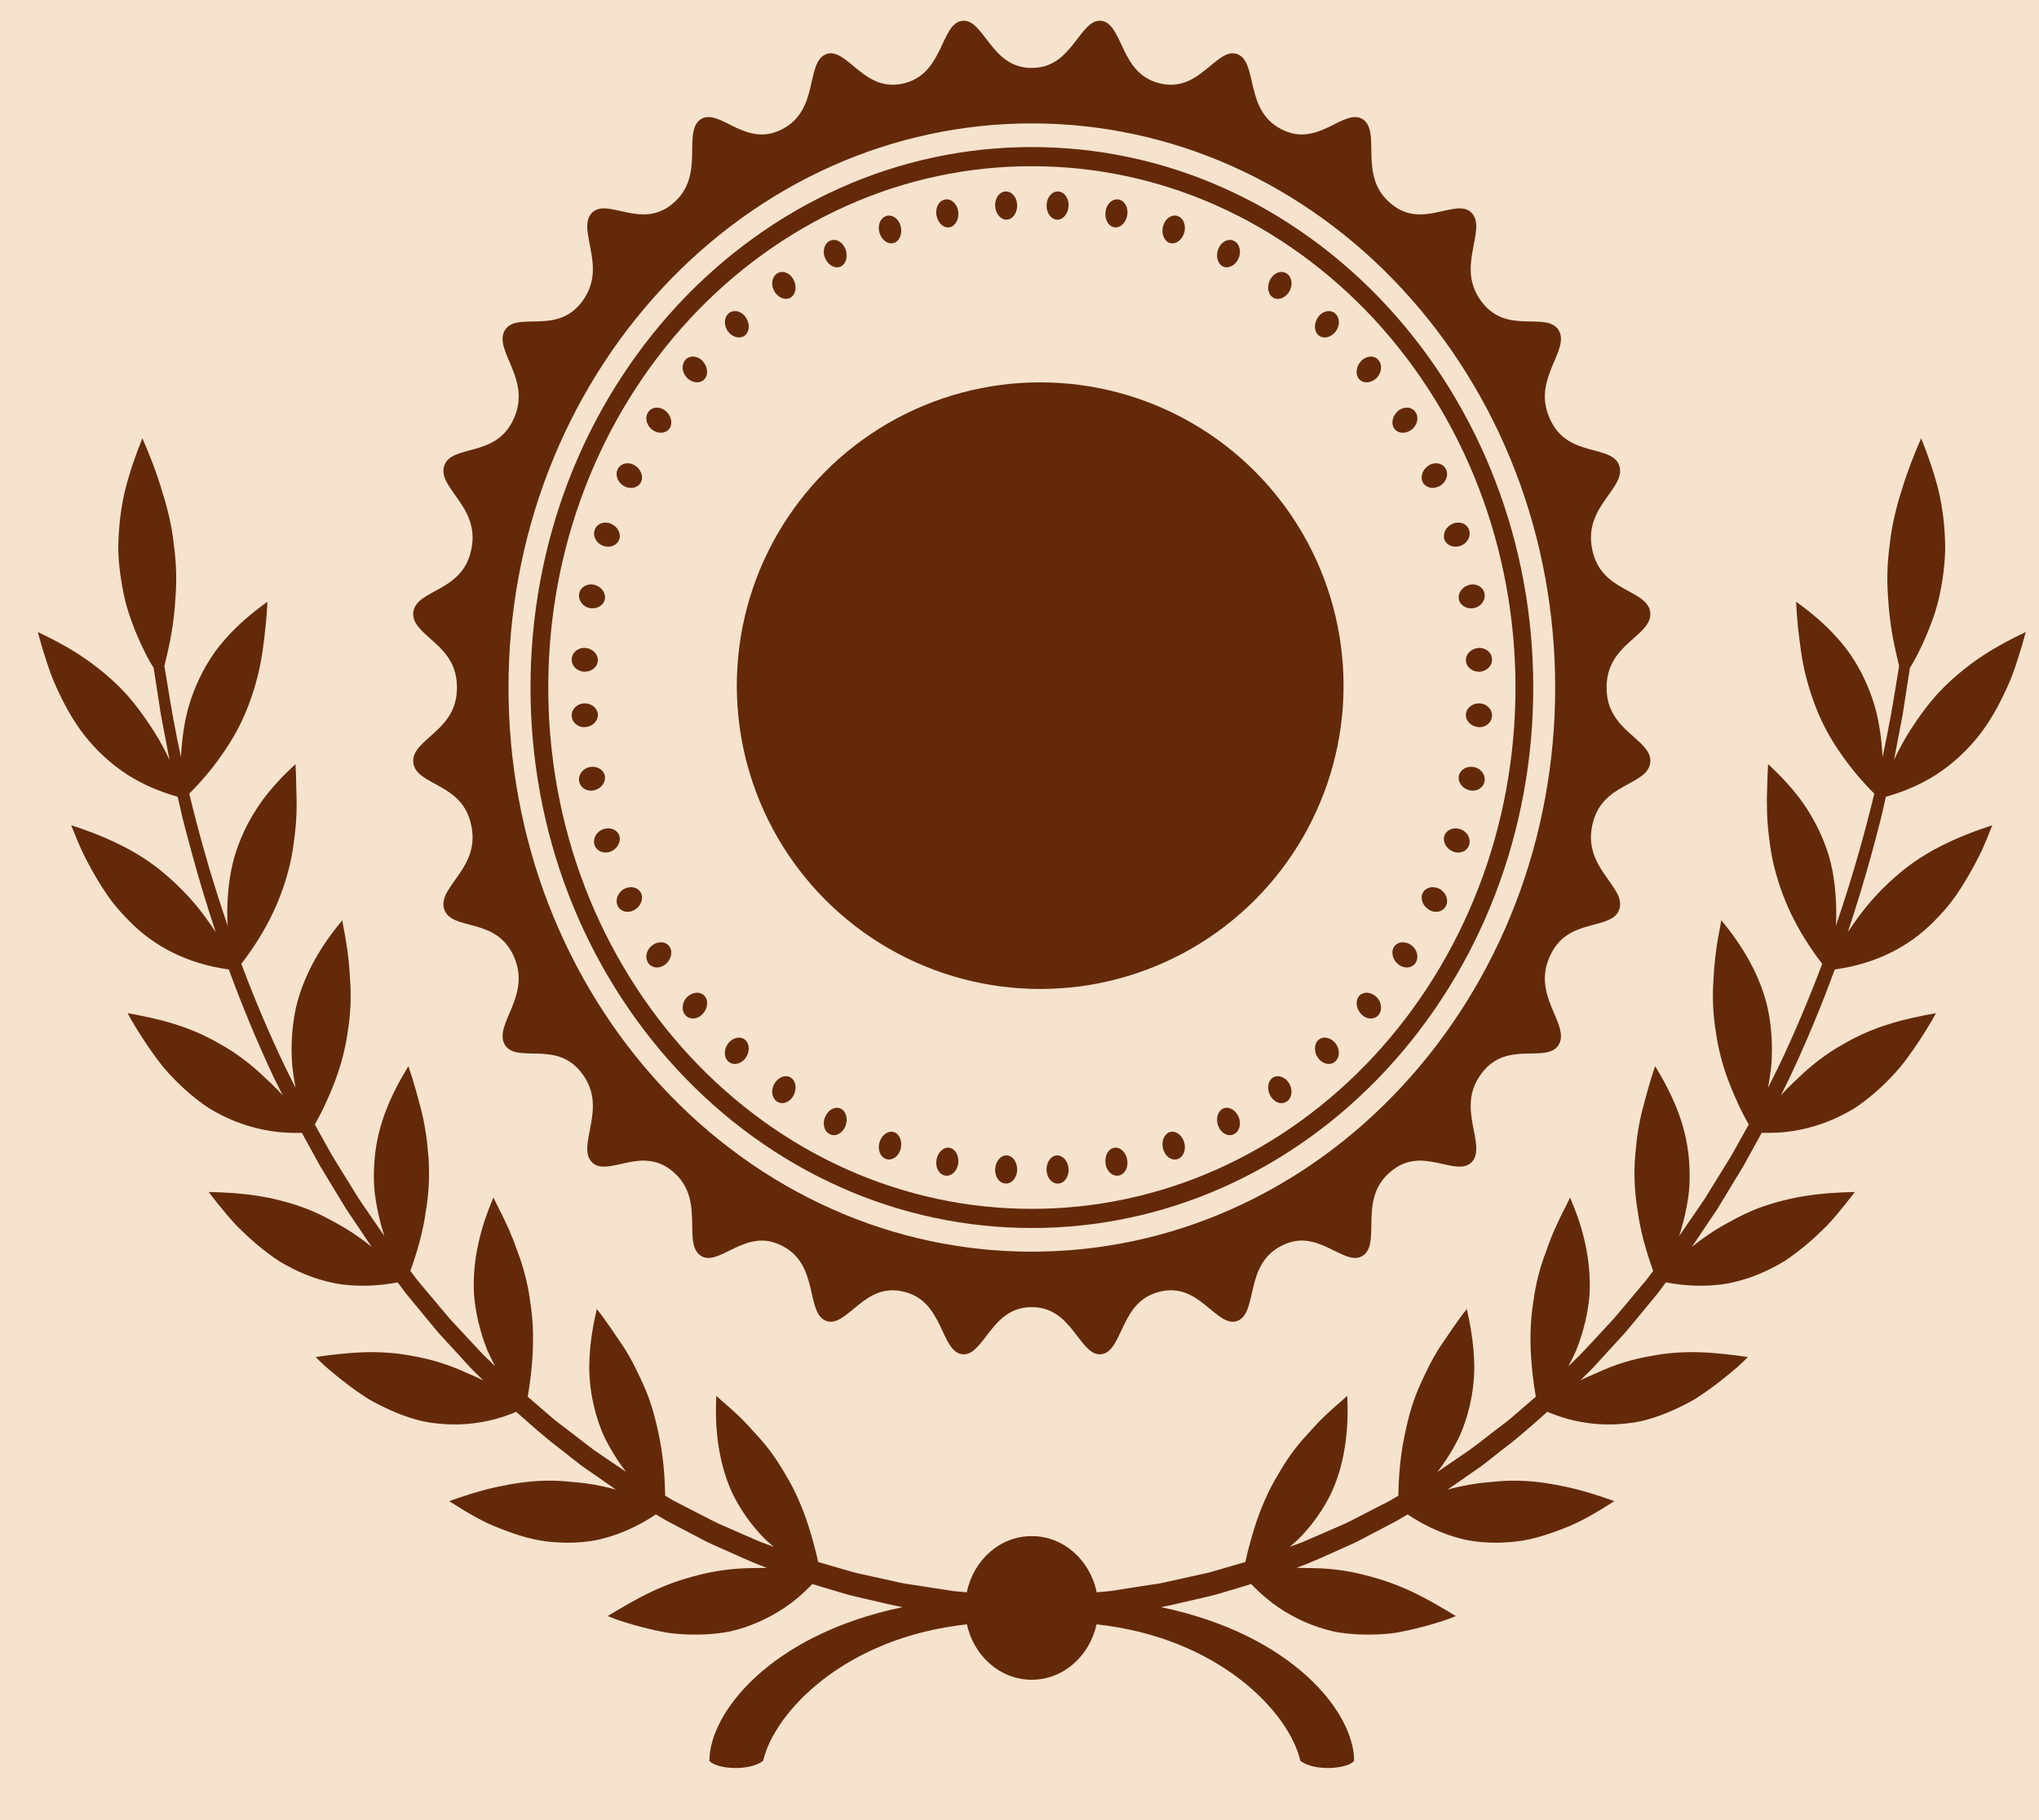 <svg width="28" height="25" viewBox="0 0 28 25" fill="none" xmlns="http://www.w3.org/2000/svg">
<rect width="28" height="25" fill="#E5E5E5"/>
<g clip-path="url(#clip0_0_1)">
<rect width="480" height="926" transform="translate(-43 -185)" fill="white"/>
<rect x="-43" y="-99.224" width="480" height="749.601" rx="23" fill="#F3CC9E"/>
<rect x="-43" y="-185" width="480" height="1129" fill="#642908"/>
<path d="M-43 -47.773C-43 -69.865 -25.091 -87.773 -3 -87.773H397C419.091 -87.773 437 -69.865 437 -47.773V741H-43V-47.773Z" fill="#F5E3CD"/>
<path d="M27.233 9.003C27.138 9.065 27.047 9.132 26.956 9.205C26.864 9.279 26.774 9.359 26.687 9.446C26.512 9.621 26.358 9.83 26.201 10.079C26.134 10.19 26.07 10.309 26.009 10.437C26.044 10.257 26.076 10.087 26.106 9.93C26.114 9.888 26.122 9.848 26.129 9.808C26.135 9.768 26.141 9.729 26.147 9.691C26.159 9.615 26.17 9.542 26.181 9.473C26.198 9.363 26.214 9.264 26.227 9.173C26.243 9.148 26.259 9.123 26.273 9.097C26.318 9.02 26.356 8.941 26.393 8.864C26.465 8.709 26.525 8.556 26.574 8.406C26.622 8.257 26.651 8.108 26.674 7.963C26.696 7.819 26.71 7.677 26.712 7.539C26.711 7.261 26.68 6.997 26.622 6.744C26.559 6.492 26.475 6.251 26.382 6.02C26.281 6.251 26.189 6.484 26.117 6.725C26.04 6.966 25.978 7.214 25.95 7.478C25.933 7.61 25.92 7.745 25.918 7.886C25.914 8.027 25.924 8.173 25.936 8.326C25.948 8.478 25.97 8.637 26.002 8.804C26.018 8.887 26.039 8.974 26.059 9.061C26.065 9.089 26.072 9.118 26.079 9.148C26.065 9.236 26.049 9.334 26.031 9.441C25.989 9.709 25.93 10.032 25.852 10.399C25.845 10.255 25.83 10.119 25.809 9.993C25.765 9.705 25.67 9.456 25.561 9.242C25.505 9.135 25.444 9.036 25.378 8.944C25.311 8.852 25.236 8.767 25.16 8.687C25.006 8.527 24.839 8.39 24.665 8.265C24.67 8.379 24.678 8.492 24.689 8.606C24.701 8.72 24.717 8.834 24.732 8.947C24.764 9.173 24.821 9.4 24.902 9.625C24.981 9.85 25.092 10.076 25.245 10.303C25.378 10.501 25.537 10.7 25.738 10.901C25.68 11.144 25.613 11.401 25.537 11.671C25.443 12.005 25.334 12.356 25.209 12.72C25.213 12.676 25.216 12.633 25.216 12.59C25.217 12.511 25.215 12.436 25.211 12.362C25.195 12.068 25.146 11.814 25.055 11.584C24.967 11.356 24.854 11.158 24.724 10.98C24.59 10.801 24.437 10.642 24.28 10.495C24.273 10.608 24.269 10.722 24.267 10.836C24.262 10.949 24.262 11.062 24.266 11.177C24.27 11.291 24.28 11.406 24.296 11.522C24.31 11.637 24.327 11.753 24.355 11.87C24.459 12.306 24.65 12.753 25.023 13.239C24.846 13.708 24.644 14.192 24.41 14.679C24.366 14.766 24.322 14.853 24.278 14.941C24.299 14.83 24.315 14.723 24.325 14.621C24.346 14.327 24.322 14.065 24.27 13.828C24.213 13.59 24.121 13.375 24.013 13.181C23.903 12.985 23.779 12.81 23.636 12.64L23.623 12.723L23.607 12.806C23.596 12.861 23.587 12.916 23.578 12.971C23.561 13.082 23.548 13.194 23.539 13.309C23.533 13.423 23.522 13.535 23.522 13.65C23.521 13.765 23.526 13.883 23.539 14.004C23.545 14.063 23.555 14.124 23.564 14.185C23.572 14.245 23.583 14.307 23.596 14.369C23.622 14.493 23.656 14.62 23.701 14.751C23.746 14.882 23.802 15.018 23.866 15.156C23.909 15.251 23.959 15.348 24.014 15.447C24.009 15.455 24.005 15.463 24 15.471C23.927 15.601 23.853 15.734 23.779 15.867C23.701 15.997 23.619 16.125 23.539 16.256C23.499 16.321 23.459 16.386 23.418 16.452C23.377 16.517 23.332 16.578 23.289 16.642C23.212 16.754 23.135 16.867 23.058 16.979C23.064 16.96 23.07 16.941 23.076 16.923C23.098 16.849 23.118 16.776 23.134 16.705C23.167 16.563 23.19 16.428 23.199 16.297C23.206 16.164 23.203 16.037 23.192 15.915C23.152 15.431 22.956 15.017 22.729 14.644C22.693 14.748 22.66 14.854 22.63 14.961L22.586 15.122C22.571 15.175 22.557 15.229 22.544 15.283C22.518 15.392 22.497 15.502 22.482 15.616C22.474 15.673 22.468 15.732 22.463 15.79C22.456 15.847 22.452 15.905 22.449 15.964C22.442 16.082 22.444 16.205 22.453 16.333C22.461 16.46 22.482 16.595 22.503 16.728C22.542 16.953 22.607 17.194 22.702 17.456L22.609 17.579C22.56 17.639 22.51 17.697 22.461 17.756L22.163 18.11C22.059 18.223 21.955 18.336 21.85 18.448C21.797 18.503 21.746 18.561 21.693 18.615L21.537 18.766C21.577 18.692 21.613 18.619 21.645 18.547C21.752 18.276 21.808 18.021 21.828 17.782C21.841 17.535 21.817 17.304 21.769 17.084C21.745 16.974 21.715 16.867 21.681 16.762C21.645 16.656 21.604 16.551 21.561 16.449L21.489 16.595C21.465 16.642 21.44 16.69 21.417 16.739C21.37 16.836 21.325 16.936 21.286 17.038C21.265 17.09 21.248 17.144 21.229 17.195C21.209 17.246 21.191 17.298 21.174 17.352C21.139 17.458 21.11 17.57 21.088 17.686C21.076 17.744 21.067 17.804 21.058 17.865C21.049 17.925 21.04 17.985 21.034 18.048C21.021 18.172 21.015 18.304 21.017 18.442C21.019 18.581 21.03 18.73 21.047 18.883C21.058 18.98 21.072 19.08 21.09 19.185C21.013 19.25 20.937 19.317 20.86 19.383C20.803 19.431 20.749 19.482 20.69 19.527C20.631 19.572 20.573 19.617 20.514 19.661C20.397 19.75 20.283 19.842 20.165 19.927C20.046 20.009 19.927 20.089 19.809 20.17C19.786 20.185 19.763 20.201 19.74 20.217C19.783 20.16 19.823 20.103 19.861 20.047C19.939 19.928 20.005 19.81 20.058 19.694C20.108 19.573 20.147 19.453 20.176 19.335C20.205 19.217 20.224 19.102 20.235 18.987C20.241 18.93 20.244 18.874 20.245 18.817C20.246 18.759 20.244 18.701 20.241 18.645C20.229 18.416 20.192 18.196 20.142 17.98C20.012 18.143 19.895 18.323 19.776 18.497C19.66 18.676 19.563 18.88 19.472 19.088C19.428 19.195 19.389 19.309 19.355 19.43C19.339 19.491 19.323 19.555 19.309 19.619C19.295 19.684 19.281 19.748 19.269 19.815C19.23 20.031 19.206 20.273 19.203 20.543C19.166 20.565 19.129 20.587 19.093 20.609C18.972 20.671 18.851 20.733 18.732 20.795C18.613 20.855 18.497 20.92 18.376 20.969C18.256 21.021 18.138 21.072 18.022 21.123C17.963 21.147 17.907 21.176 17.848 21.196C17.802 21.213 17.756 21.229 17.711 21.246C17.756 21.209 17.798 21.171 17.838 21.133C18.036 20.931 18.179 20.718 18.282 20.506C18.383 20.288 18.441 20.061 18.473 19.84C18.505 19.618 18.512 19.399 18.5 19.172C18.425 19.244 18.345 19.306 18.27 19.377C18.194 19.446 18.12 19.519 18.048 19.597C17.978 19.678 17.904 19.75 17.836 19.835C17.768 19.918 17.702 20.008 17.64 20.106C17.609 20.154 17.579 20.206 17.549 20.257C17.518 20.307 17.489 20.359 17.461 20.413C17.403 20.522 17.351 20.64 17.302 20.768C17.252 20.896 17.209 21.038 17.168 21.186C17.144 21.271 17.121 21.361 17.101 21.455C17.066 21.465 17.031 21.475 16.997 21.485C16.887 21.517 16.779 21.549 16.674 21.579C16.622 21.596 16.568 21.608 16.516 21.619C16.464 21.63 16.411 21.642 16.36 21.653C16.258 21.676 16.158 21.698 16.06 21.72C16.011 21.73 15.963 21.743 15.915 21.751C15.867 21.758 15.82 21.765 15.773 21.772C15.586 21.802 15.411 21.829 15.246 21.854C15.182 21.86 15.121 21.865 15.06 21.871C14.969 21.429 14.605 21.099 14.168 21.099C13.731 21.099 13.367 21.429 13.276 21.871C13.216 21.865 13.155 21.86 13.09 21.854C12.926 21.829 12.75 21.802 12.563 21.772C12.517 21.765 12.47 21.758 12.422 21.751C12.373 21.743 12.326 21.73 12.277 21.72C12.179 21.698 12.079 21.676 11.976 21.653C11.926 21.642 11.873 21.63 11.821 21.619C11.768 21.608 11.716 21.596 11.663 21.579C11.558 21.549 11.45 21.517 11.34 21.485C11.306 21.475 11.271 21.465 11.236 21.455C11.215 21.361 11.193 21.271 11.169 21.186C11.128 21.038 11.084 20.896 11.035 20.768C10.986 20.64 10.933 20.522 10.877 20.413C10.848 20.36 10.818 20.307 10.788 20.257C10.758 20.206 10.728 20.154 10.697 20.106C10.635 20.008 10.569 19.918 10.501 19.835C10.432 19.75 10.359 19.678 10.289 19.597C10.217 19.519 10.143 19.446 10.067 19.377C9.992 19.306 9.912 19.245 9.837 19.172C9.825 19.399 9.832 19.618 9.864 19.84C9.897 20.061 9.954 20.288 10.055 20.506C10.158 20.718 10.3 20.931 10.498 21.133C10.538 21.171 10.581 21.209 10.626 21.246C10.58 21.229 10.535 21.213 10.489 21.196C10.43 21.176 10.373 21.147 10.315 21.123C10.199 21.072 10.081 21.021 9.961 20.969C9.84 20.92 9.724 20.855 9.604 20.795C9.486 20.733 9.365 20.671 9.244 20.609C9.208 20.587 9.17 20.565 9.134 20.543C9.13 20.273 9.107 20.031 9.068 19.815C9.056 19.747 9.042 19.684 9.028 19.619C9.013 19.555 8.998 19.491 8.981 19.43C8.948 19.309 8.909 19.195 8.865 19.088C8.774 18.88 8.677 18.676 8.561 18.497C8.442 18.323 8.325 18.143 8.195 17.98C8.145 18.196 8.107 18.416 8.096 18.645C8.092 18.701 8.091 18.759 8.092 18.817C8.093 18.874 8.097 18.93 8.102 18.987C8.113 19.102 8.132 19.217 8.161 19.335C8.19 19.453 8.228 19.573 8.279 19.694C8.332 19.809 8.398 19.928 8.476 20.047C8.513 20.102 8.553 20.16 8.597 20.217C8.574 20.201 8.551 20.185 8.528 20.17C8.41 20.089 8.291 20.009 8.171 19.927C8.054 19.842 7.94 19.75 7.823 19.661C7.764 19.617 7.706 19.572 7.647 19.527C7.588 19.482 7.534 19.43 7.477 19.383C7.4 19.317 7.324 19.25 7.247 19.185C7.265 19.08 7.279 18.98 7.29 18.883C7.307 18.73 7.318 18.581 7.319 18.442C7.322 18.304 7.316 18.172 7.303 18.048C7.296 17.985 7.288 17.925 7.279 17.865C7.271 17.804 7.261 17.744 7.249 17.686C7.226 17.57 7.197 17.458 7.163 17.352C7.146 17.299 7.128 17.246 7.108 17.195C7.089 17.144 7.071 17.09 7.051 17.038C7.011 16.936 6.967 16.836 6.92 16.739C6.897 16.69 6.872 16.642 6.847 16.595L6.776 16.449C6.732 16.551 6.692 16.656 6.656 16.762C6.622 16.867 6.592 16.974 6.568 17.084C6.52 17.303 6.496 17.535 6.509 17.782C6.529 18.021 6.585 18.276 6.692 18.547C6.724 18.619 6.76 18.692 6.8 18.766L6.644 18.615C6.591 18.561 6.539 18.503 6.487 18.448C6.382 18.336 6.278 18.223 6.173 18.11L5.876 17.756C5.827 17.697 5.776 17.639 5.728 17.579L5.635 17.456C5.73 17.194 5.795 16.953 5.834 16.728C5.855 16.595 5.876 16.46 5.884 16.333C5.893 16.205 5.894 16.083 5.888 15.964C5.885 15.905 5.881 15.847 5.874 15.79C5.868 15.732 5.863 15.674 5.855 15.616C5.84 15.502 5.819 15.392 5.793 15.283C5.78 15.229 5.766 15.175 5.751 15.122L5.707 14.961C5.677 14.854 5.644 14.748 5.608 14.644C5.381 15.017 5.185 15.431 5.145 15.915C5.134 16.037 5.131 16.164 5.138 16.297C5.147 16.428 5.17 16.563 5.203 16.705C5.219 16.776 5.238 16.849 5.261 16.923C5.267 16.942 5.273 16.961 5.279 16.979C5.202 16.867 5.125 16.754 5.048 16.642C5.005 16.578 4.96 16.516 4.919 16.452C4.878 16.386 4.838 16.321 4.798 16.256C4.718 16.125 4.636 15.997 4.558 15.867C4.484 15.734 4.41 15.602 4.337 15.471C4.332 15.463 4.328 15.455 4.323 15.447C4.378 15.348 4.428 15.251 4.471 15.156C4.535 15.018 4.591 14.882 4.636 14.751C4.68 14.62 4.715 14.493 4.741 14.369C4.754 14.307 4.764 14.245 4.773 14.185C4.782 14.124 4.792 14.063 4.798 14.004C4.811 13.883 4.816 13.766 4.815 13.65C4.815 13.535 4.804 13.423 4.798 13.309C4.789 13.195 4.776 13.082 4.758 12.971C4.75 12.916 4.74 12.861 4.73 12.806L4.714 12.723L4.701 12.64C4.558 12.81 4.434 12.985 4.324 13.181C4.216 13.375 4.124 13.59 4.067 13.828C4.014 14.064 3.991 14.327 4.012 14.621C4.022 14.723 4.038 14.83 4.059 14.941C4.015 14.854 3.971 14.766 3.927 14.679C3.693 14.192 3.49 13.708 3.314 13.239C3.687 12.753 3.878 12.307 3.982 11.87C4.009 11.753 4.027 11.637 4.041 11.522C4.057 11.406 4.067 11.291 4.071 11.177C4.075 11.062 4.074 10.949 4.069 10.836C4.068 10.722 4.064 10.608 4.058 10.495C3.899 10.642 3.747 10.801 3.613 10.98C3.483 11.158 3.369 11.356 3.282 11.584C3.191 11.814 3.142 12.068 3.126 12.362C3.121 12.436 3.12 12.511 3.121 12.59C3.121 12.633 3.124 12.676 3.128 12.72C3.003 12.356 2.894 12.005 2.8 11.671C2.724 11.401 2.657 11.144 2.599 10.901C2.8 10.7 2.959 10.501 3.091 10.303C3.245 10.076 3.356 9.85 3.435 9.625C3.516 9.4 3.573 9.173 3.605 8.947C3.62 8.834 3.636 8.72 3.647 8.606C3.659 8.492 3.667 8.379 3.672 8.265C3.499 8.39 3.331 8.527 3.177 8.687C3.101 8.767 3.026 8.852 2.959 8.944C2.893 9.036 2.832 9.135 2.776 9.242C2.667 9.456 2.572 9.705 2.527 9.993C2.507 10.12 2.492 10.255 2.485 10.399C2.406 10.032 2.348 9.709 2.306 9.441C2.288 9.334 2.272 9.236 2.257 9.148C2.264 9.118 2.271 9.089 2.278 9.061C2.298 8.974 2.319 8.887 2.335 8.804C2.368 8.637 2.389 8.478 2.401 8.326C2.413 8.173 2.423 8.027 2.419 7.886C2.417 7.745 2.404 7.61 2.387 7.478C2.359 7.214 2.296 6.966 2.219 6.725C2.148 6.484 2.056 6.251 1.955 6.02C1.862 6.251 1.778 6.492 1.715 6.744C1.657 6.997 1.626 7.261 1.624 7.539C1.626 7.677 1.641 7.819 1.663 7.963C1.686 8.108 1.715 8.257 1.763 8.406C1.812 8.556 1.871 8.709 1.944 8.864C1.98 8.941 2.019 9.02 2.063 9.097C2.078 9.123 2.094 9.148 2.11 9.173C2.123 9.264 2.139 9.363 2.156 9.473C2.167 9.542 2.178 9.615 2.19 9.691C2.196 9.729 2.202 9.768 2.208 9.808C2.215 9.848 2.223 9.888 2.231 9.93C2.261 10.087 2.294 10.257 2.328 10.437C2.267 10.309 2.203 10.189 2.135 10.079C1.978 9.83 1.824 9.621 1.65 9.446C1.563 9.359 1.473 9.279 1.381 9.205C1.29 9.132 1.199 9.065 1.104 9.003C0.916 8.879 0.719 8.776 0.519 8.681C0.554 8.81 0.591 8.938 0.632 9.064C0.673 9.19 0.717 9.314 0.771 9.433C0.879 9.672 1.002 9.899 1.161 10.102C1.323 10.306 1.513 10.486 1.741 10.635C1.941 10.765 2.175 10.869 2.44 10.944C2.449 10.985 2.459 11.027 2.469 11.07C2.514 11.284 2.578 11.503 2.639 11.735C2.731 12.074 2.839 12.431 2.962 12.802C2.934 12.762 2.906 12.722 2.88 12.683C2.837 12.62 2.793 12.56 2.748 12.503C2.569 12.275 2.376 12.094 2.189 11.942C1.999 11.791 1.799 11.674 1.594 11.577C1.392 11.479 1.187 11.403 0.978 11.335C1.027 11.459 1.077 11.582 1.132 11.702C1.19 11.821 1.252 11.937 1.318 12.049C1.384 12.161 1.454 12.27 1.53 12.373C1.608 12.475 1.695 12.571 1.786 12.662C2.12 12.999 2.567 13.236 3.142 13.316C3.319 13.798 3.523 14.296 3.759 14.797C3.8 14.879 3.841 14.962 3.882 15.045C3.807 14.963 3.732 14.888 3.656 14.819C3.451 14.619 3.243 14.464 3.03 14.345C2.821 14.223 2.613 14.133 2.399 14.067C2.186 13.999 1.965 13.955 1.753 13.916L1.8 14.004L1.851 14.089C1.886 14.146 1.921 14.203 1.957 14.258C2.028 14.368 2.103 14.476 2.181 14.579C2.257 14.682 2.347 14.777 2.438 14.868C2.529 14.958 2.625 15.042 2.726 15.119C2.776 15.158 2.828 15.195 2.882 15.229C2.937 15.262 2.994 15.293 3.052 15.322C3.169 15.381 3.292 15.43 3.421 15.468C3.551 15.506 3.686 15.535 3.831 15.55C3.933 15.559 4.037 15.563 4.146 15.56C4.154 15.575 4.162 15.59 4.17 15.605C4.244 15.739 4.318 15.874 4.392 16.009C4.472 16.141 4.553 16.274 4.633 16.408C4.674 16.475 4.714 16.541 4.755 16.608C4.799 16.673 4.842 16.737 4.886 16.803C4.958 16.911 5.031 17.019 5.104 17.127C5.089 17.115 5.073 17.102 5.058 17.09C4.999 17.044 4.94 17.001 4.881 16.961C4.764 16.88 4.646 16.813 4.531 16.753C4.418 16.691 4.306 16.639 4.193 16.596C3.739 16.427 3.307 16.379 2.866 16.373C2.947 16.479 3.029 16.583 3.114 16.683C3.158 16.733 3.199 16.783 3.245 16.83C3.291 16.876 3.337 16.922 3.385 16.966C3.48 17.055 3.578 17.138 3.68 17.214C3.73 17.253 3.782 17.289 3.836 17.324C3.89 17.356 3.946 17.388 4.003 17.417C4.117 17.475 4.234 17.525 4.357 17.564C4.48 17.602 4.604 17.634 4.741 17.647C4.967 17.671 5.206 17.662 5.461 17.614L5.572 17.763L5.722 17.945C5.823 18.066 5.921 18.189 6.023 18.309C6.129 18.424 6.235 18.54 6.341 18.655C6.394 18.712 6.445 18.773 6.501 18.827L6.636 18.96C6.562 18.924 6.489 18.89 6.417 18.861C6.163 18.743 5.919 18.669 5.68 18.628C5.447 18.581 5.22 18.567 4.995 18.574C4.883 18.578 4.771 18.586 4.66 18.598C4.551 18.609 4.443 18.623 4.335 18.64C4.382 18.686 4.429 18.733 4.478 18.777C4.528 18.82 4.58 18.862 4.63 18.904C4.733 18.987 4.837 19.066 4.943 19.139C4.997 19.174 5.049 19.211 5.106 19.242C5.162 19.273 5.219 19.303 5.277 19.33C5.392 19.386 5.509 19.434 5.63 19.473C5.69 19.492 5.751 19.509 5.812 19.523C5.875 19.536 5.939 19.545 6.004 19.552C6.133 19.566 6.264 19.57 6.399 19.56C6.534 19.549 6.67 19.528 6.812 19.489C6.904 19.463 6.996 19.431 7.089 19.392C7.291 19.57 7.488 19.749 7.699 19.906C7.759 19.953 7.818 19.999 7.876 20.046C7.935 20.092 7.993 20.14 8.055 20.18C8.177 20.264 8.298 20.349 8.418 20.432C8.432 20.442 8.446 20.451 8.46 20.461C8.393 20.442 8.327 20.426 8.263 20.413C8.126 20.384 7.993 20.365 7.864 20.356C7.738 20.342 7.616 20.335 7.496 20.338C7.376 20.34 7.259 20.35 7.144 20.366C7.086 20.374 7.029 20.384 6.973 20.394C6.918 20.404 6.863 20.415 6.809 20.427C6.591 20.475 6.379 20.543 6.169 20.619C6.394 20.762 6.617 20.9 6.861 20.992C7.101 21.086 7.341 21.164 7.598 21.181C7.726 21.192 7.853 21.193 7.981 21.182C8.045 21.177 8.11 21.169 8.174 21.157C8.238 21.145 8.305 21.127 8.371 21.107C8.583 21.042 8.796 20.942 9.007 20.801C9.055 20.829 9.102 20.858 9.149 20.885C9.273 20.95 9.396 21.015 9.518 21.079C9.579 21.111 9.639 21.143 9.699 21.174C9.76 21.205 9.822 21.23 9.883 21.258C10.103 21.356 10.316 21.456 10.531 21.535C10.473 21.535 10.416 21.536 10.359 21.538C10.082 21.539 9.831 21.572 9.594 21.634C9.36 21.691 9.146 21.768 8.939 21.867C8.732 21.965 8.534 22.083 8.345 22.197C8.465 22.25 8.593 22.286 8.719 22.323C8.844 22.358 8.97 22.389 9.096 22.413C9.22 22.44 9.35 22.447 9.477 22.451C9.605 22.454 9.732 22.45 9.857 22.435C9.92 22.427 9.982 22.419 10.045 22.404C10.108 22.389 10.171 22.37 10.233 22.35C10.357 22.308 10.48 22.254 10.601 22.188C10.721 22.121 10.838 22.045 10.954 21.947C11.022 21.889 11.089 21.826 11.155 21.757C11.201 21.771 11.247 21.784 11.292 21.799C11.404 21.832 11.514 21.865 11.622 21.897C11.73 21.928 11.838 21.949 11.942 21.974C12.099 22.009 12.249 22.048 12.394 22.075C10.58 22.452 9.742 23.526 9.742 24.184C9.824 24.298 10.293 24.336 10.48 24.184C10.636 23.514 11.603 22.492 13.278 22.311C13.373 22.747 13.735 23.072 14.168 23.072C14.601 23.072 14.963 22.747 15.058 22.311C16.733 22.492 17.701 23.515 17.856 24.184C18.044 24.336 18.513 24.298 18.595 24.184C18.595 23.526 17.756 22.452 15.943 22.075C16.088 22.048 16.238 22.009 16.394 21.974C16.499 21.949 16.607 21.928 16.715 21.897C16.822 21.865 16.932 21.832 17.045 21.799C17.09 21.784 17.136 21.771 17.181 21.757C17.247 21.826 17.314 21.889 17.383 21.947C17.498 22.045 17.615 22.121 17.736 22.188C17.856 22.255 17.979 22.308 18.104 22.35C18.166 22.371 18.229 22.389 18.292 22.404C18.355 22.419 18.417 22.427 18.48 22.435C18.605 22.45 18.732 22.454 18.859 22.451C18.986 22.447 19.116 22.44 19.241 22.413C19.366 22.389 19.492 22.358 19.618 22.323C19.744 22.286 19.871 22.25 19.992 22.197C19.803 22.083 19.605 21.965 19.398 21.867C19.191 21.768 18.976 21.692 18.742 21.634C18.506 21.572 18.255 21.539 17.977 21.538C17.921 21.536 17.864 21.535 17.806 21.535C18.02 21.456 18.234 21.356 18.454 21.258C18.515 21.23 18.577 21.205 18.637 21.174C18.698 21.143 18.758 21.111 18.819 21.079C18.94 21.015 19.064 20.95 19.188 20.885C19.235 20.858 19.282 20.829 19.329 20.801C19.541 20.942 19.754 21.042 19.966 21.107C20.031 21.127 20.099 21.145 20.163 21.157C20.227 21.169 20.291 21.177 20.355 21.182C20.484 21.193 20.611 21.192 20.738 21.181C20.996 21.164 21.236 21.086 21.476 20.992C21.72 20.9 21.943 20.762 22.168 20.619C21.958 20.543 21.746 20.475 21.528 20.427C21.474 20.415 21.419 20.404 21.364 20.394C21.308 20.384 21.251 20.374 21.193 20.366C21.078 20.35 20.961 20.34 20.841 20.338C20.721 20.335 20.599 20.342 20.473 20.356C20.343 20.365 20.211 20.384 20.074 20.413C20.009 20.426 19.944 20.442 19.877 20.461C19.891 20.451 19.905 20.442 19.919 20.432C20.039 20.349 20.16 20.264 20.282 20.18C20.344 20.14 20.401 20.092 20.461 20.046C20.52 19.999 20.579 19.953 20.638 19.906C20.849 19.749 21.046 19.57 21.248 19.392C21.341 19.43 21.434 19.463 21.525 19.489C21.666 19.528 21.802 19.549 21.938 19.56C22.072 19.57 22.204 19.567 22.333 19.552C22.398 19.545 22.462 19.536 22.525 19.523C22.586 19.509 22.647 19.492 22.707 19.473C22.827 19.434 22.945 19.386 23.06 19.33C23.118 19.303 23.175 19.273 23.231 19.242C23.288 19.211 23.34 19.174 23.393 19.139C23.5 19.066 23.604 18.987 23.706 18.904C23.757 18.863 23.808 18.821 23.858 18.777C23.908 18.733 23.955 18.686 24.002 18.64C23.894 18.623 23.786 18.609 23.677 18.598C23.566 18.586 23.454 18.577 23.342 18.574C23.117 18.567 22.89 18.581 22.657 18.628C22.418 18.669 22.173 18.742 21.92 18.861C21.847 18.89 21.774 18.924 21.701 18.96L21.836 18.827C21.892 18.773 21.942 18.713 21.996 18.655C22.102 18.54 22.208 18.424 22.313 18.309C22.416 18.189 22.514 18.066 22.615 17.945L22.765 17.763L22.876 17.614C23.131 17.662 23.37 17.671 23.596 17.647C23.733 17.634 23.856 17.602 23.98 17.564C24.102 17.525 24.22 17.475 24.334 17.417C24.391 17.388 24.447 17.356 24.501 17.324C24.555 17.289 24.607 17.253 24.657 17.214C24.759 17.138 24.857 17.055 24.952 16.966C24.999 16.922 25.046 16.876 25.092 16.83C25.138 16.783 25.179 16.733 25.223 16.683C25.307 16.583 25.39 16.479 25.471 16.373C25.029 16.38 24.598 16.427 24.143 16.596C24.031 16.639 23.919 16.691 23.807 16.753C23.692 16.813 23.573 16.88 23.456 16.961C23.397 17.001 23.338 17.044 23.279 17.09C23.264 17.102 23.248 17.115 23.233 17.127C23.306 17.019 23.379 16.911 23.451 16.803C23.495 16.737 23.538 16.673 23.582 16.608C23.622 16.541 23.663 16.475 23.703 16.408C23.784 16.274 23.865 16.142 23.945 16.009C24.02 15.874 24.093 15.739 24.167 15.605C24.175 15.59 24.183 15.575 24.191 15.56C24.3 15.563 24.405 15.559 24.506 15.55C24.651 15.535 24.786 15.507 24.916 15.468C25.045 15.43 25.168 15.381 25.285 15.322C25.343 15.293 25.399 15.262 25.455 15.229C25.509 15.195 25.56 15.158 25.611 15.119C25.712 15.042 25.808 14.958 25.899 14.868C25.989 14.777 26.079 14.682 26.156 14.579C26.234 14.476 26.309 14.368 26.38 14.258C26.416 14.203 26.451 14.146 26.486 14.089L26.537 14.004L26.584 13.916C26.372 13.955 26.151 13.999 25.939 14.067C25.724 14.133 25.516 14.223 25.306 14.345C25.093 14.464 24.886 14.619 24.681 14.819C24.605 14.888 24.53 14.963 24.456 15.045C24.496 14.962 24.538 14.879 24.578 14.797C24.814 14.296 25.019 13.798 25.195 13.316C25.77 13.236 26.217 12.999 26.551 12.662C26.642 12.571 26.729 12.475 26.807 12.373C26.883 12.27 26.953 12.161 27.019 12.049C27.085 11.937 27.147 11.821 27.205 11.702C27.26 11.582 27.31 11.459 27.359 11.335C27.15 11.403 26.945 11.479 26.743 11.577C26.538 11.674 26.339 11.791 26.148 11.942C25.96 12.094 25.768 12.275 25.59 12.503C25.545 12.56 25.5 12.62 25.457 12.683C25.431 12.722 25.403 12.762 25.375 12.802C25.498 12.431 25.606 12.074 25.699 11.735C25.76 11.503 25.823 11.284 25.869 11.07C25.878 11.027 25.888 10.986 25.897 10.944C26.162 10.869 26.396 10.765 26.596 10.635C26.823 10.486 27.014 10.306 27.176 10.102C27.336 9.899 27.458 9.672 27.566 9.433C27.621 9.314 27.665 9.19 27.705 9.064C27.746 8.938 27.783 8.81 27.818 8.681C27.618 8.776 27.421 8.879 27.233 9.003Z" fill="#642908"/>
<path d="M15.297 15.766C15.218 15.782 15.166 15.879 15.182 15.985C15.197 16.09 15.279 16.164 15.364 16.146C15.449 16.129 15.5 16.028 15.478 15.924C15.457 15.819 15.376 15.749 15.297 15.766Z" fill="#642908"/>
<path d="M16.79 15.23C16.718 15.268 16.691 15.376 16.732 15.473C16.773 15.571 16.87 15.618 16.948 15.577C17.025 15.537 17.05 15.425 17.004 15.33C16.957 15.235 16.862 15.191 16.79 15.23Z" fill="#642908"/>
<path d="M18.102 14.287C18.041 14.344 18.042 14.456 18.105 14.538C18.169 14.62 18.274 14.639 18.338 14.578C18.404 14.517 18.401 14.401 18.333 14.323C18.265 14.245 18.163 14.229 18.102 14.287Z" fill="#642908"/>
<path d="M19.374 12.978C19.29 12.921 19.187 12.935 19.142 13.007C19.097 13.08 19.125 13.188 19.206 13.249C19.287 13.311 19.393 13.299 19.441 13.222C19.489 13.144 19.458 13.034 19.374 12.978Z" fill="#642908"/>
<path d="M20.051 11.388C19.956 11.357 19.86 11.4 19.834 11.482C19.809 11.565 19.862 11.66 19.955 11.697C20.048 11.734 20.147 11.693 20.175 11.604C20.202 11.516 20.146 11.419 20.051 11.388Z" fill="#642908"/>
<path d="M20.316 9.661C20.216 9.658 20.135 9.727 20.13 9.814C20.125 9.9 20.2 9.978 20.299 9.987C20.397 9.996 20.484 9.929 20.488 9.835C20.493 9.742 20.415 9.664 20.316 9.661Z" fill="#642908"/>
<path d="M14.512 15.87C14.432 15.874 14.369 15.963 14.371 16.07C14.374 16.177 14.446 16.262 14.533 16.257C14.619 16.252 14.682 16.158 14.674 16.052C14.665 15.945 14.593 15.866 14.512 15.87Z" fill="#642908"/>
<path d="M16.06 15.551C15.983 15.579 15.944 15.682 15.973 15.785C16.002 15.887 16.092 15.948 16.174 15.919C16.255 15.89 16.293 15.783 16.259 15.682C16.225 15.582 16.136 15.523 16.06 15.551Z" fill="#642908"/>
<path d="M17.474 14.805C17.407 14.854 17.395 14.964 17.447 15.055C17.5 15.146 17.602 15.18 17.674 15.127C17.745 15.076 17.756 14.962 17.699 14.874C17.641 14.787 17.541 14.756 17.474 14.805Z" fill="#642908"/>
<path d="M18.895 13.687C18.818 13.62 18.715 13.618 18.662 13.683C18.608 13.749 18.623 13.86 18.696 13.933C18.768 14.006 18.875 14.009 18.931 13.94C18.988 13.869 18.971 13.755 18.895 13.687Z" fill="#642908"/>
<path d="M19.762 12.206C19.671 12.163 19.571 12.191 19.535 12.269C19.5 12.347 19.541 12.449 19.628 12.499C19.716 12.549 19.82 12.523 19.858 12.439C19.896 12.355 19.852 12.251 19.762 12.206Z" fill="#642908"/>
<path d="M20.236 10.535C20.138 10.518 20.048 10.574 20.033 10.659C20.018 10.744 20.082 10.832 20.179 10.855C20.276 10.878 20.37 10.823 20.386 10.731C20.402 10.64 20.334 10.552 20.236 10.535Z" fill="#642908"/>
<path d="M22.369 10.062C22.291 9.991 22.214 9.912 22.157 9.813C22.099 9.714 22.062 9.596 22.062 9.443C22.062 9.291 22.099 9.173 22.157 9.074C22.214 8.975 22.291 8.896 22.369 8.825C22.523 8.684 22.678 8.574 22.662 8.413C22.645 8.252 22.471 8.182 22.292 8.08C22.201 8.029 22.11 7.971 22.034 7.888C21.957 7.805 21.897 7.699 21.865 7.55C21.834 7.401 21.846 7.276 21.882 7.166C21.917 7.056 21.976 6.96 22.037 6.872C22.158 6.697 22.287 6.552 22.237 6.399C22.188 6.246 22.003 6.22 21.807 6.164C21.61 6.108 21.404 6.025 21.282 5.75C21.22 5.612 21.206 5.488 21.218 5.372C21.23 5.256 21.267 5.149 21.308 5.048C21.39 4.848 21.485 4.677 21.406 4.539C21.325 4.402 21.141 4.421 20.938 4.414C20.734 4.407 20.516 4.375 20.34 4.137C20.252 4.017 20.213 3.9 20.2 3.784C20.188 3.668 20.203 3.554 20.222 3.447C20.26 3.232 20.318 3.042 20.212 2.927C20.106 2.813 19.93 2.876 19.73 2.917C19.631 2.938 19.525 2.954 19.418 2.94C19.31 2.927 19.201 2.885 19.091 2.789C18.869 2.6 18.841 2.364 18.833 2.145C18.827 1.926 18.844 1.727 18.717 1.64C18.59 1.554 18.43 1.657 18.245 1.746C18.152 1.79 18.052 1.83 17.945 1.843C17.837 1.856 17.722 1.84 17.594 1.774C17.34 1.642 17.262 1.42 17.21 1.207C17.159 0.996 17.134 0.797 16.992 0.744C16.85 0.69 16.716 0.829 16.553 0.96C16.472 1.025 16.383 1.089 16.281 1.127C16.178 1.165 16.063 1.178 15.925 1.145C15.787 1.111 15.688 1.045 15.611 0.963C15.534 0.881 15.48 0.782 15.433 0.685C15.339 0.491 15.273 0.304 15.124 0.286C14.975 0.268 14.874 0.436 14.742 0.602C14.676 0.685 14.603 0.769 14.511 0.831C14.419 0.893 14.31 0.933 14.168 0.933C14.027 0.933 13.918 0.893 13.826 0.831C13.734 0.769 13.661 0.685 13.595 0.602C13.463 0.435 13.362 0.268 13.213 0.286C13.064 0.304 12.998 0.491 12.905 0.685C12.857 0.782 12.802 0.881 12.726 0.963C12.649 1.045 12.55 1.111 12.412 1.145C12.274 1.178 12.159 1.165 12.056 1.127C11.954 1.089 11.865 1.025 11.784 0.96C11.621 0.829 11.487 0.69 11.345 0.744C11.203 0.797 11.178 0.996 11.127 1.207C11.075 1.42 10.998 1.642 10.742 1.774C10.615 1.84 10.5 1.856 10.392 1.843C10.285 1.83 10.185 1.79 10.092 1.746C9.906 1.657 9.747 1.554 9.62 1.64C9.493 1.727 9.51 1.926 9.504 2.145C9.497 2.364 9.468 2.6 9.247 2.789C9.136 2.885 9.027 2.926 8.919 2.94C8.812 2.953 8.706 2.938 8.607 2.917C8.408 2.876 8.231 2.813 8.125 2.927C8.019 3.042 8.077 3.232 8.115 3.447C8.135 3.554 8.149 3.668 8.137 3.784C8.124 3.9 8.085 4.017 7.997 4.137C7.822 4.375 7.603 4.407 7.399 4.414C7.196 4.421 7.012 4.402 6.931 4.539C6.852 4.676 6.947 4.848 7.029 5.048C7.07 5.148 7.107 5.256 7.119 5.372C7.131 5.488 7.117 5.612 7.056 5.749C6.934 6.024 6.727 6.107 6.53 6.164C6.333 6.22 6.149 6.246 6.1 6.399C6.05 6.552 6.179 6.696 6.3 6.872C6.361 6.96 6.42 7.055 6.455 7.166C6.491 7.276 6.503 7.4 6.472 7.549C6.44 7.699 6.38 7.805 6.303 7.887C6.227 7.97 6.135 8.029 6.045 8.08C5.866 8.181 5.692 8.252 5.675 8.412C5.659 8.573 5.814 8.683 5.968 8.825C6.045 8.895 6.123 8.975 6.181 9.073C6.238 9.172 6.275 9.29 6.275 9.443C6.275 9.595 6.238 9.713 6.181 9.812C6.123 9.911 6.046 9.99 5.968 10.061C5.814 10.203 5.659 10.312 5.675 10.473C5.692 10.634 5.866 10.704 6.045 10.806C6.135 10.857 6.227 10.915 6.303 10.998C6.38 11.081 6.44 11.187 6.472 11.337C6.503 11.486 6.491 11.61 6.455 11.72C6.42 11.831 6.361 11.926 6.3 12.015C6.179 12.19 6.05 12.334 6.1 12.488C6.149 12.641 6.333 12.667 6.53 12.722C6.727 12.779 6.933 12.862 7.056 13.137C7.117 13.275 7.131 13.399 7.119 13.514C7.107 13.63 7.07 13.738 7.029 13.839C6.947 14.039 6.852 14.21 6.931 14.348C7.012 14.484 7.196 14.465 7.399 14.472C7.603 14.48 7.822 14.511 7.997 14.751C8.085 14.869 8.124 14.986 8.137 15.103C8.149 15.219 8.135 15.332 8.115 15.44C8.077 15.655 8.019 15.845 8.125 15.96C8.231 16.073 8.408 16.011 8.607 15.97C8.706 15.949 8.812 15.932 8.919 15.947C9.027 15.96 9.136 16.002 9.247 16.098C9.467 16.287 9.497 16.522 9.504 16.741C9.51 16.96 9.493 17.159 9.62 17.246C9.747 17.332 9.906 17.229 10.092 17.141C10.185 17.097 10.284 17.057 10.392 17.044C10.5 17.031 10.615 17.047 10.742 17.113C10.998 17.244 11.075 17.466 11.127 17.679C11.178 17.89 11.203 18.09 11.345 18.143C11.487 18.196 11.621 18.057 11.784 17.927C11.865 17.861 11.954 17.798 12.056 17.759C12.159 17.722 12.274 17.708 12.412 17.742C12.55 17.776 12.649 17.841 12.726 17.923C12.803 18.006 12.857 18.105 12.905 18.201C12.998 18.395 13.064 18.582 13.213 18.601C13.362 18.619 13.463 18.451 13.595 18.285C13.661 18.201 13.734 18.118 13.826 18.056C13.917 17.994 14.027 17.954 14.168 17.954C14.31 17.954 14.419 17.994 14.511 18.056C14.603 18.118 14.676 18.201 14.742 18.285C14.874 18.451 14.975 18.619 15.124 18.601C15.273 18.582 15.339 18.396 15.433 18.201C15.48 18.105 15.534 18.006 15.611 17.923C15.688 17.841 15.787 17.776 15.925 17.742C16.063 17.708 16.178 17.721 16.281 17.759C16.383 17.798 16.472 17.861 16.553 17.927C16.716 18.057 16.85 18.196 16.992 18.143C17.134 18.09 17.159 17.891 17.21 17.679C17.262 17.466 17.34 17.244 17.594 17.113C17.722 17.046 17.837 17.031 17.945 17.044C18.052 17.056 18.152 17.097 18.245 17.141C18.431 17.229 18.59 17.332 18.717 17.246C18.844 17.16 18.827 16.96 18.833 16.741C18.84 16.522 18.869 16.286 19.091 16.098C19.201 16.002 19.31 15.96 19.418 15.947C19.525 15.933 19.631 15.949 19.73 15.97C19.93 16.011 20.106 16.073 20.212 15.96C20.318 15.845 20.261 15.655 20.222 15.44C20.202 15.332 20.188 15.219 20.2 15.103C20.212 14.987 20.252 14.869 20.34 14.751C20.516 14.511 20.734 14.48 20.938 14.472C21.14 14.465 21.325 14.484 21.406 14.348C21.485 14.21 21.39 14.038 21.308 13.839C21.267 13.739 21.23 13.631 21.218 13.514C21.206 13.398 21.22 13.275 21.282 13.137C21.403 12.862 21.61 12.779 21.807 12.722C22.003 12.667 22.188 12.64 22.237 12.488C22.287 12.334 22.158 12.191 22.037 12.015C21.976 11.927 21.918 11.831 21.882 11.72C21.846 11.61 21.834 11.486 21.865 11.337C21.897 11.188 21.957 11.081 22.034 10.998C22.11 10.915 22.201 10.857 22.292 10.806C22.471 10.704 22.645 10.634 22.662 10.473C22.678 10.313 22.523 10.203 22.369 10.062ZM20.811 12.41C20.451 13.347 19.917 14.206 19.251 14.923C18.586 15.641 17.79 16.217 16.92 16.604C16.051 16.994 15.111 17.193 14.169 17.192C13.229 17.193 12.288 16.994 11.419 16.604C10.55 16.217 9.753 15.641 9.088 14.923C8.422 14.206 7.888 13.347 7.528 12.41C7.167 11.473 6.982 10.459 6.983 9.444C6.982 8.429 7.167 7.415 7.528 6.478C7.888 5.54 8.422 4.682 9.088 3.965C9.753 3.247 10.55 2.671 11.419 2.283C12.288 1.894 13.229 1.694 14.169 1.695C15.111 1.694 16.051 1.894 16.92 2.283C17.79 2.671 18.586 3.247 19.251 3.965C19.917 4.682 20.451 5.54 20.811 6.478C21.172 7.415 21.357 8.429 21.356 9.444C21.357 10.459 21.172 11.473 20.811 12.41Z" fill="#642908"/>
<path d="M8.306 10.659C8.291 10.574 8.201 10.518 8.103 10.535C8.005 10.552 7.937 10.64 7.953 10.731C7.97 10.823 8.063 10.878 8.16 10.855C8.257 10.831 8.321 10.744 8.306 10.659Z" fill="#642908"/>
<path d="M8.578 12.206C8.488 12.251 8.444 12.355 8.481 12.439C8.519 12.523 8.623 12.549 8.711 12.499C8.799 12.449 8.839 12.347 8.804 12.269C8.768 12.191 8.668 12.163 8.578 12.206Z" fill="#642908"/>
<path d="M9.444 13.687C9.368 13.755 9.351 13.869 9.408 13.939C9.465 14.009 9.572 14.006 9.644 13.932C9.717 13.86 9.732 13.748 9.678 13.683C9.625 13.618 9.521 13.62 9.444 13.687Z" fill="#642908"/>
<path d="M10.865 14.805C10.798 14.756 10.698 14.787 10.641 14.874C10.583 14.961 10.594 15.076 10.666 15.127C10.738 15.179 10.84 15.146 10.892 15.055C10.945 14.963 10.932 14.854 10.865 14.805Z" fill="#642908"/>
<path d="M12.279 15.551C12.203 15.524 12.114 15.582 12.08 15.681C12.046 15.782 12.084 15.889 12.166 15.919C12.248 15.948 12.338 15.887 12.367 15.785C12.395 15.682 12.356 15.579 12.279 15.551Z" fill="#642908"/>
<path d="M13.827 15.87C13.747 15.864 13.674 15.945 13.666 16.052C13.657 16.158 13.72 16.252 13.807 16.256C13.893 16.262 13.965 16.177 13.968 16.07C13.971 15.963 13.907 15.874 13.827 15.87Z" fill="#642908"/>
<path d="M8.041 9.987C8.14 9.978 8.214 9.9 8.21 9.813C8.205 9.726 8.123 9.658 8.024 9.661C7.924 9.664 7.846 9.742 7.851 9.835C7.856 9.928 7.942 9.996 8.041 9.987Z" fill="#642908"/>
<path d="M8.505 11.481C8.48 11.399 8.384 11.357 8.289 11.387C8.194 11.419 8.137 11.516 8.164 11.604C8.192 11.692 8.291 11.733 8.384 11.697C8.477 11.66 8.531 11.564 8.505 11.481Z" fill="#642908"/>
<path d="M8.966 12.978C8.881 13.034 8.85 13.144 8.899 13.222C8.947 13.299 9.053 13.311 9.133 13.249C9.214 13.188 9.242 13.08 9.197 13.007C9.153 12.934 9.05 12.921 8.966 12.978Z" fill="#642908"/>
<path d="M10.237 14.287C10.176 14.229 10.074 14.245 10.006 14.323C9.939 14.402 9.935 14.517 10 14.578C10.065 14.639 10.171 14.62 10.234 14.538C10.297 14.456 10.298 14.344 10.237 14.287Z" fill="#642908"/>
<path d="M11.55 15.23C11.477 15.191 11.382 15.235 11.336 15.33C11.289 15.425 11.314 15.536 11.392 15.577C11.469 15.618 11.566 15.571 11.607 15.473C11.648 15.376 11.622 15.268 11.55 15.23Z" fill="#642908"/>
<path d="M13.043 15.766C12.964 15.749 12.883 15.819 12.861 15.924C12.84 16.028 12.891 16.129 12.975 16.146C13.06 16.164 13.142 16.09 13.158 15.985C13.173 15.879 13.122 15.782 13.043 15.766Z" fill="#642908"/>
<path d="M12.975 2.741C12.89 2.758 12.839 2.859 12.861 2.964C12.882 3.068 12.963 3.138 13.042 3.121C13.121 3.105 13.173 3.008 13.158 2.902C13.142 2.797 13.06 2.723 12.975 2.741Z" fill="#642908"/>
<path d="M11.392 3.31C11.314 3.351 11.289 3.463 11.336 3.558C11.382 3.652 11.477 3.696 11.55 3.658C11.622 3.62 11.648 3.512 11.607 3.414C11.566 3.317 11.469 3.269 11.392 3.31Z" fill="#642908"/>
<path d="M10.001 4.309C9.936 4.371 9.939 4.486 10.007 4.564C10.074 4.643 10.177 4.658 10.237 4.601C10.298 4.543 10.297 4.432 10.234 4.349C10.171 4.266 10.066 4.248 10.001 4.309Z" fill="#642908"/>
<path d="M9.133 5.638C9.053 5.577 8.946 5.588 8.899 5.665C8.85 5.743 8.881 5.853 8.966 5.909C9.05 5.966 9.153 5.952 9.197 5.88C9.242 5.808 9.214 5.7 9.133 5.638Z" fill="#642908"/>
<path d="M8.289 7.499C8.384 7.53 8.479 7.487 8.505 7.405C8.531 7.323 8.477 7.227 8.384 7.191C8.292 7.154 8.192 7.195 8.165 7.283C8.137 7.371 8.194 7.469 8.289 7.499Z" fill="#642908"/>
<path d="M8.024 9.226C8.123 9.229 8.205 9.161 8.21 9.074C8.214 8.987 8.14 8.909 8.041 8.9C7.942 8.891 7.856 8.959 7.851 9.052C7.846 9.145 7.924 9.223 8.024 9.226Z" fill="#642908"/>
<path d="M13.807 2.63C13.72 2.636 13.657 2.728 13.666 2.835C13.674 2.941 13.746 3.022 13.827 3.017C13.907 3.012 13.971 2.923 13.968 2.816C13.965 2.71 13.893 2.625 13.807 2.63Z" fill="#642908"/>
<path d="M12.166 2.968C12.084 2.998 12.046 3.105 12.08 3.206C12.114 3.306 12.203 3.363 12.279 3.336C12.356 3.308 12.395 3.205 12.367 3.102C12.338 3 12.248 2.939 12.166 2.968Z" fill="#642908"/>
<path d="M10.666 3.76C10.594 3.812 10.583 3.926 10.641 4.013C10.698 4.1 10.798 4.13 10.865 4.082C10.932 4.034 10.945 3.923 10.892 3.832C10.84 3.742 10.738 3.708 10.666 3.76Z" fill="#642908"/>
<path d="M9.408 4.948C9.351 5.018 9.368 5.132 9.445 5.2C9.521 5.268 9.625 5.269 9.678 5.203C9.731 5.138 9.717 5.027 9.644 4.954C9.571 4.881 9.465 4.878 9.408 4.948Z" fill="#642908"/>
<path d="M8.71 6.388C8.623 6.338 8.519 6.365 8.481 6.448C8.443 6.532 8.488 6.637 8.578 6.681C8.668 6.725 8.768 6.697 8.804 6.619C8.839 6.541 8.798 6.438 8.71 6.388Z" fill="#642908"/>
<path d="M8.103 8.353C8.201 8.369 8.291 8.314 8.306 8.228C8.321 8.143 8.257 8.055 8.16 8.032C8.063 8.009 7.97 8.064 7.953 8.155C7.937 8.247 8.005 8.336 8.103 8.353Z" fill="#642908"/>
<path d="M19.038 4.194C18.401 3.507 17.638 2.955 16.805 2.583C15.973 2.21 15.072 2.019 14.17 2.02C13.267 2.019 12.367 2.21 11.535 2.583C10.702 2.955 9.939 3.507 9.302 4.194C8.664 4.882 8.152 5.705 7.807 6.602C7.462 7.499 7.284 8.471 7.285 9.444C7.284 10.416 7.461 11.388 7.807 12.285C8.152 13.183 8.664 14.005 9.302 14.693C9.939 15.381 10.702 15.932 11.535 16.304C12.367 16.677 13.268 16.868 14.17 16.867C15.072 16.868 15.973 16.677 16.805 16.304C17.638 15.932 18.401 15.381 19.038 14.693C19.676 14.005 20.188 13.183 20.532 12.285C20.878 11.387 21.056 10.416 21.055 9.444C21.056 8.471 20.879 7.499 20.532 6.602C20.188 5.705 19.676 4.882 19.038 4.194ZM20.307 12.184C19.975 13.05 19.481 13.844 18.866 14.507C18.251 15.171 17.514 15.703 16.712 16.061C15.909 16.42 15.041 16.605 14.169 16.604C13.298 16.605 12.43 16.42 11.628 16.061C10.825 15.703 10.089 15.171 9.473 14.507C8.858 13.844 8.364 13.05 8.032 12.184C7.699 11.319 7.528 10.383 7.529 9.444C7.528 8.504 7.699 7.568 8.032 6.703C8.364 5.837 8.858 5.043 9.473 4.38C10.088 3.717 10.825 3.184 11.628 2.826C12.43 2.466 13.298 2.282 14.169 2.283C15.041 2.282 15.909 2.466 16.712 2.826C17.514 3.184 18.25 3.717 18.866 4.38C19.481 5.043 19.975 5.837 20.307 6.703C20.64 7.568 20.811 8.504 20.811 9.444C20.811 10.383 20.641 11.319 20.307 12.184Z" fill="#642908"/>
<path d="M20.179 8.033C20.083 8.056 20.018 8.143 20.033 8.228C20.048 8.314 20.138 8.37 20.236 8.353C20.334 8.336 20.402 8.248 20.386 8.156C20.37 8.064 20.276 8.009 20.179 8.033Z" fill="#642908"/>
<path d="M19.762 6.68C19.852 6.636 19.896 6.532 19.858 6.448C19.82 6.365 19.716 6.338 19.628 6.388C19.541 6.437 19.5 6.54 19.535 6.618C19.571 6.696 19.671 6.725 19.762 6.68Z" fill="#642908"/>
<path d="M18.695 4.955C18.623 5.028 18.608 5.138 18.661 5.204C18.714 5.269 18.818 5.268 18.895 5.2C18.971 5.132 18.988 5.019 18.931 4.948C18.875 4.878 18.768 4.882 18.695 4.955Z" fill="#642908"/>
<path d="M17.674 3.76C17.602 3.708 17.5 3.741 17.447 3.832C17.395 3.923 17.407 4.034 17.474 4.082C17.541 4.131 17.641 4.1 17.699 4.013C17.756 3.926 17.746 3.812 17.674 3.76Z" fill="#642908"/>
<path d="M16.174 2.968C16.092 2.939 16.002 3 15.973 3.102C15.944 3.205 15.983 3.308 16.06 3.336C16.136 3.363 16.225 3.305 16.259 3.206C16.293 3.105 16.255 2.998 16.174 2.968Z" fill="#642908"/>
<path d="M14.533 2.63C14.447 2.625 14.374 2.71 14.372 2.817C14.369 2.924 14.432 3.012 14.513 3.017C14.594 3.022 14.665 2.942 14.674 2.835C14.682 2.729 14.619 2.636 14.533 2.63Z" fill="#642908"/>
<path d="M20.299 8.9C20.2 8.909 20.125 8.987 20.13 9.074C20.135 9.161 20.216 9.229 20.316 9.226C20.415 9.223 20.493 9.145 20.489 9.052C20.484 8.959 20.397 8.891 20.299 8.9Z" fill="#642908"/>
<path d="M19.834 7.406C19.86 7.488 19.956 7.53 20.051 7.499C20.146 7.469 20.202 7.371 20.175 7.283C20.148 7.195 20.049 7.154 19.955 7.191C19.862 7.227 19.809 7.323 19.834 7.406Z" fill="#642908"/>
<path d="M19.206 5.638C19.125 5.7 19.098 5.808 19.142 5.88C19.187 5.952 19.29 5.966 19.374 5.909C19.458 5.853 19.489 5.743 19.441 5.665C19.393 5.588 19.287 5.577 19.206 5.638Z" fill="#642908"/>
<path d="M18.338 4.309C18.274 4.248 18.169 4.266 18.105 4.349C18.042 4.432 18.041 4.543 18.102 4.601C18.163 4.658 18.265 4.643 18.333 4.564C18.401 4.486 18.404 4.371 18.338 4.309Z" fill="#642908"/>
<path d="M16.948 3.31C16.87 3.269 16.773 3.317 16.732 3.414C16.691 3.512 16.718 3.62 16.79 3.658C16.862 3.696 16.957 3.652 17.004 3.558C17.05 3.463 17.025 3.351 16.948 3.31Z" fill="#642908"/>
<path d="M15.364 2.741C15.279 2.723 15.197 2.797 15.182 2.902C15.166 3.008 15.217 3.105 15.297 3.121C15.376 3.138 15.457 3.068 15.478 2.964C15.5 2.859 15.449 2.758 15.364 2.741Z" fill="#642908"/>
<circle cx="14.284" cy="9.418" r="4.166" fill="#642908"/>
</g>
<defs>
<clipPath id="clip0_0_1">
<rect width="480" height="926" fill="white" transform="translate(-43 -185)"/>
</clipPath>
</defs>
</svg>
